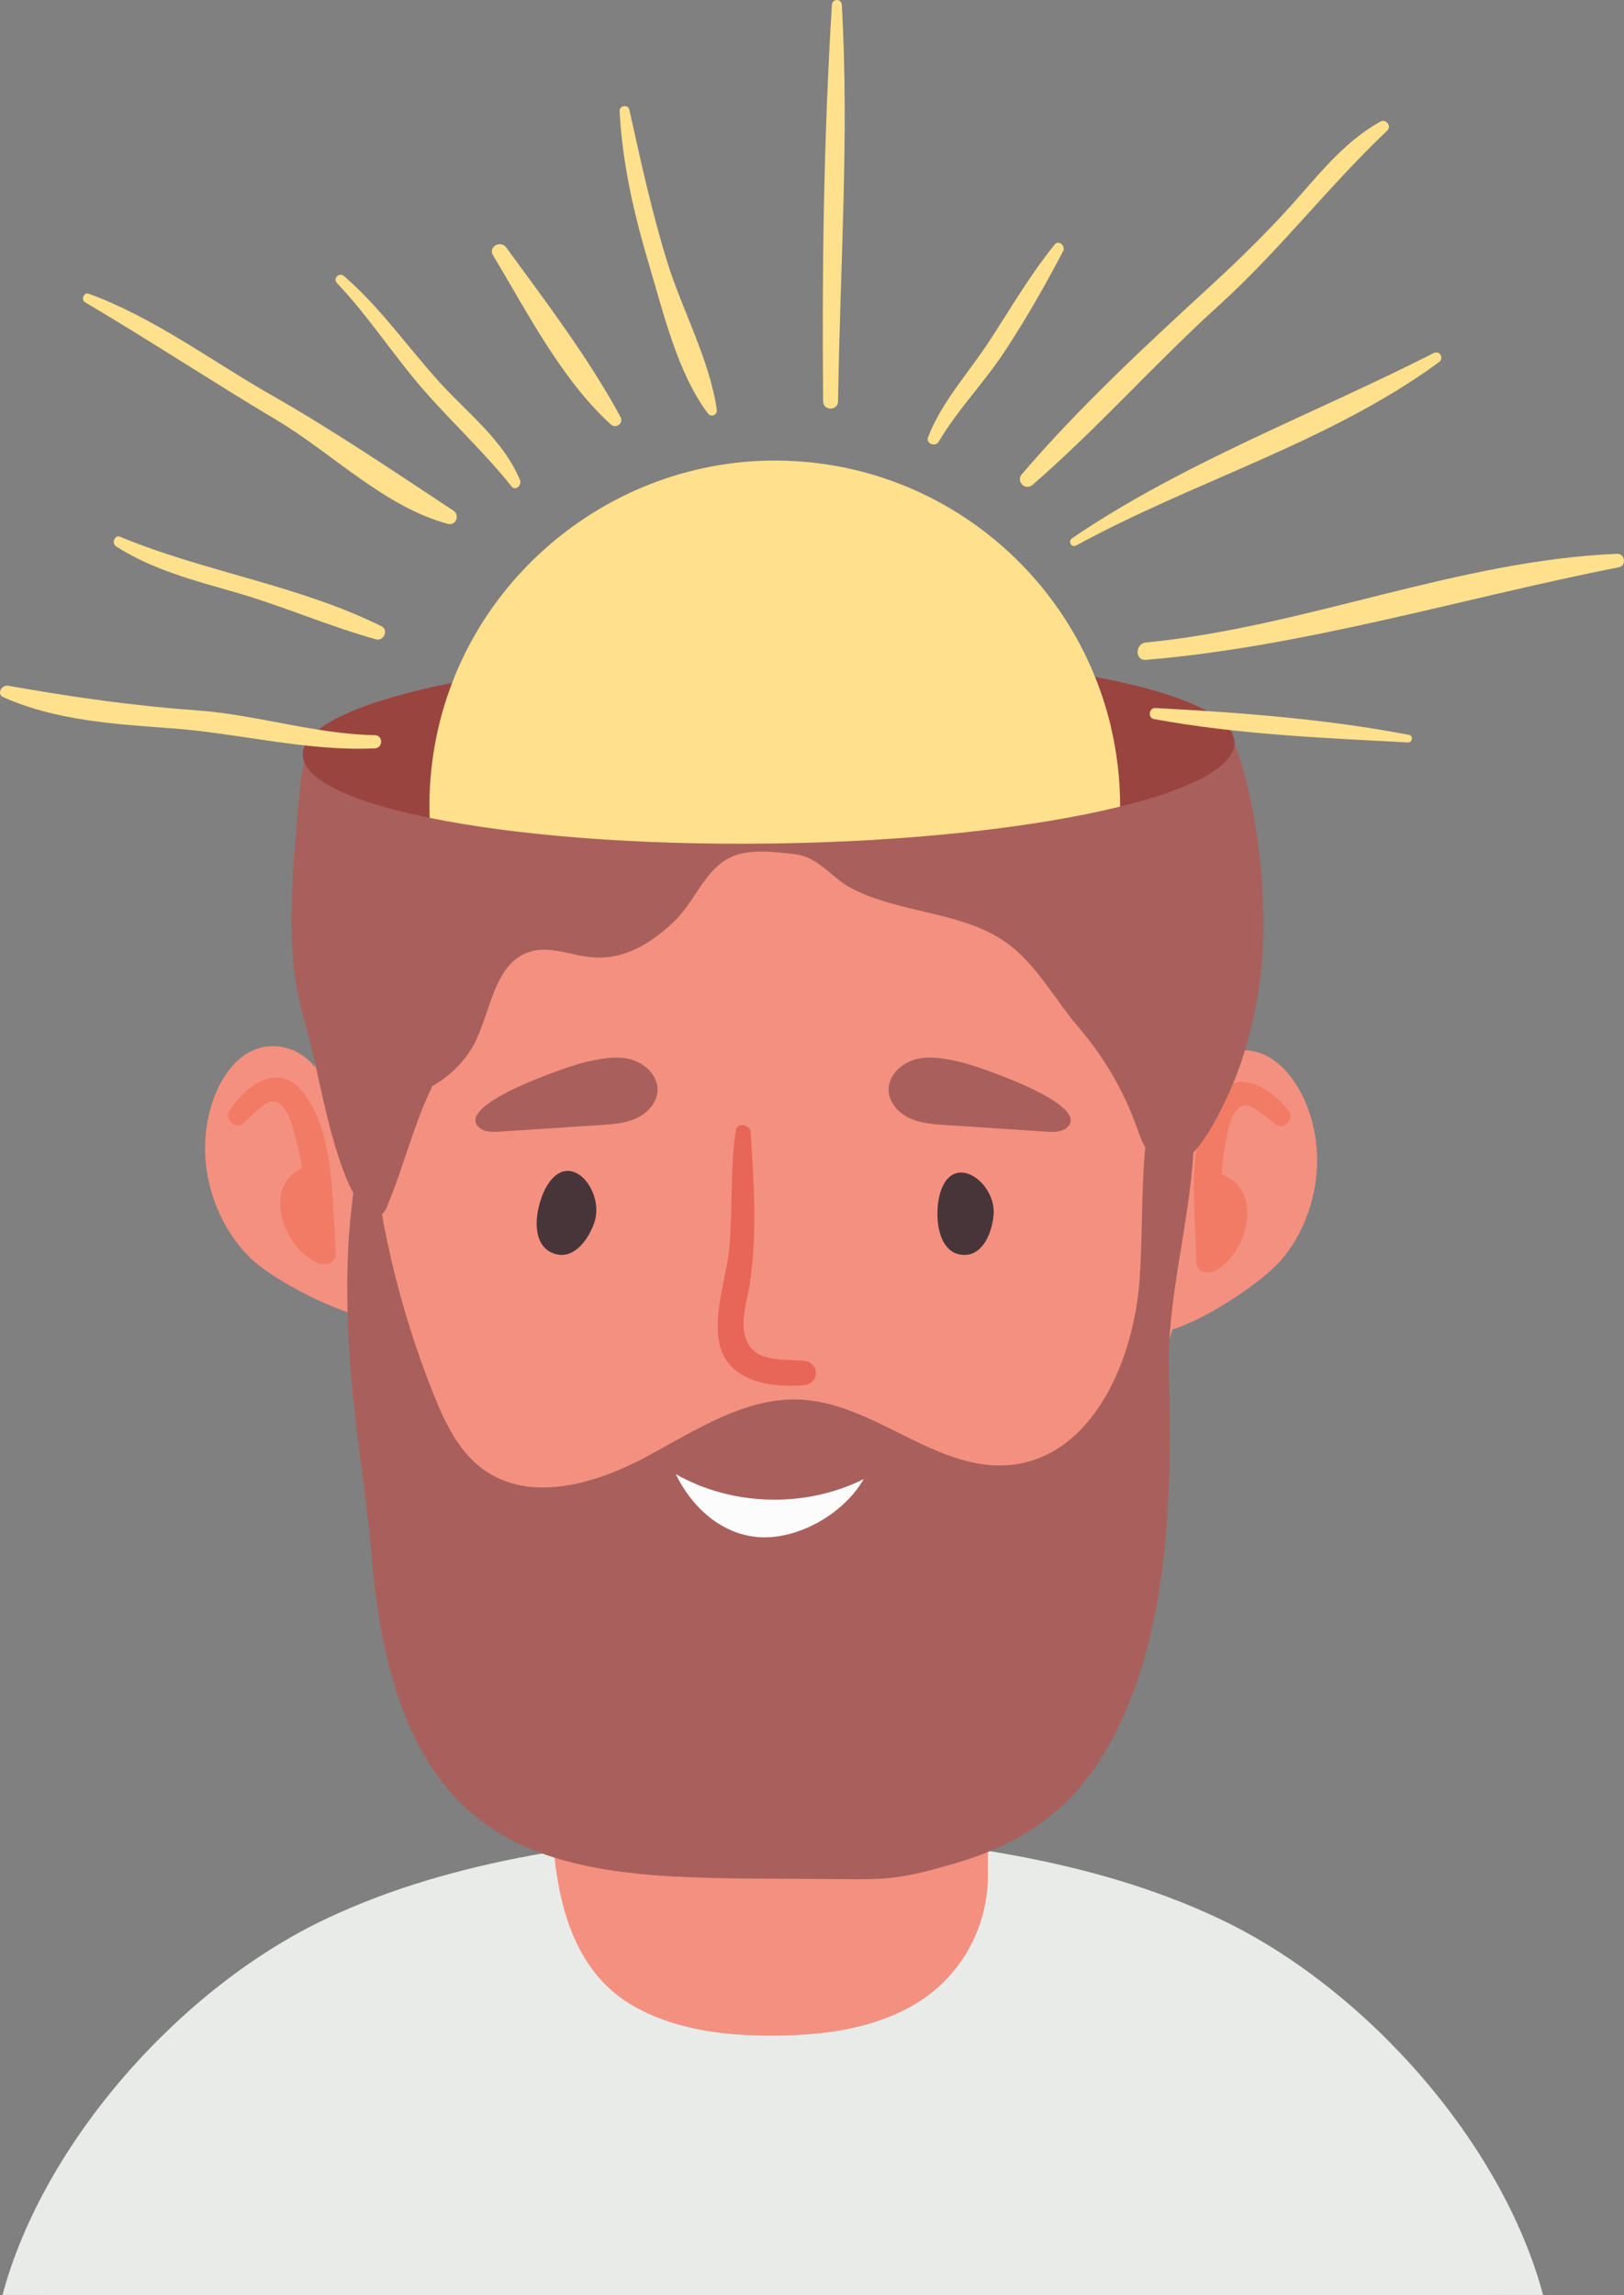 <svg xmlns="http://www.w3.org/2000/svg" width="764.38" height="1080" viewBox="0 0 764.38 1080"><rect x="0" y="0" width="764.38" height="1080" fill="#808080" stroke="none"/><g id="a"/><g id="b"><g id="c"><g id="d"><path d="M376.05 1080l350.24-.1c-19.2-71.7-83.76-144.73-152.61-177.15-61.44-28.93-129.48-36.2-197.63-42.04v-2.09c-4.11.35-8.22.7-12.32 1.04-4.11-.35-8.21-.69-12.32-1.04v2.09c-68.15 5.84-136.19 13.11-197.63 42.04C84.93 935.17 20.37 1008.2 1.17 1079.9l350.24.1h24.64z" fill="#e9ebe9"/><path d="M262.59 768.4c-.02.86-.13 1.69-.13 2.55.0 52.2-18.02 143.5 36.73 173.59 19.83 10.9 43.16 13.54 65.79 13.35 22.11-.18 44.85-3.07 64.12-13.91 22.58-12.69 35.92-36.13 35.92-61.95V773.38c0-1.68-.16-3.32-.24-4.98H262.6z" fill="#f4907f"/><path d="M262.45 815.29c22.04 12.15 46.09 20.67 70.85 24.7-.02.23-.04.46-.05.69 10.12 1.48 20.31 2.1 30.48 1.97 10.17.12 20.36-.49 30.48-1.97-.02-.23-.03-.46-.05-.69 24.75-4.03 48.8-12.56 70.85-24.7V674.78H262.45v140.51z" fill="#f27b66"/><path d="M143.98 353.66c1.32 55.6 2.99 111.18 5.02 166.75 2.11 57.93 17.51 118.71 39.11 171.4 28.09 68.52 76.65 116.11 142.75 128.18-.01.25-.03.5-.05.75 9.74 1.6 19.55 2.26 29.35 2.12 9.79.14 19.61-.53 29.35-2.12-.01-.25-.03-.5-.04-.75 66.09-12.06 109.8-57.95 137.88-126.47 21.6-52.69 41.86-115.17 43.97-173.1 2.02-55.57 3.7-111.16 5.02-166.75-67.75-9.11-364.6-9.11-432.35.0z" fill="#f4907f"/><g><path d="M279.84 574.94c4.68-14.42-11.21-34.42-22.05-17.52-5.6 8.74-9.55 29.3 3.98 32.76 8.86 2.26 15.57-7.53 18.07-15.24z" fill="#48353a"/><path d="M467.68 571.35c1.03-14.85-18.68-29.53-24.94-10.72-3.24 9.73-2.12 30.18 11.46 29.87 8.89-.2 12.92-11.22 13.47-19.15z" fill="#48353a"/></g><path d="M561.4 511.84c6.44-16.32 23.32-22.06 36.43-14.08 13.12 7.98 21.68 27.45 22.1 46.4.42 18.95-6.52 36.83-16.92 48.78-10.39 11.95-40.48 30.95-54.32 33.38-10.9-38.31 4.98-76.25 12.7-114.48z" fill="#f4907f"/><path d="M563.1 593.95c.06 4.78 5.57 5.84 8.92 4.03 14.74-8 22.91-36.67 4.32-44.83-.46-.2-.9-.34-1.34-.43.26-4.2.7-8.39 1.45-12.56.99-5.5 2.36-19.01 9.31-19.95 4.34-.59 11.67 6.98 15.24 9.2 3.93 2.45 8.28-3.41 5.59-6.8-8.4-10.57-24.36-20.67-34.46-6.6-14.54 20.28-9.35 54.67-9.03 77.93z" fill="#f27b66"/><path d="M151.84 507.61c-7.99-15.62-25.35-19.7-37.63-10.49-12.28 9.21-18.92 29.42-17.5 48.33 1.41 18.9 10.06 36.02 21.56 46.91 11.51 10.89 43.28 26.88 57.3 27.96 7.14-39.19-12.34-75.41-23.74-112.71z" fill="#f4907f"/><path d="M141.57 512.79c-11.41-13.03-26.31-1.43-33.65 9.91-2.35 3.63 2.55 9.04 6.22 6.22 3.34-2.56 9.89-10.8 14.28-10.64 7.01.26 9.68 13.57 11.2 18.95 1.15 4.08 1.99 8.21 2.66 12.36-.42.14-.86.32-1.29.56-17.72 9.92-6.8 37.67 8.64 44.2 3.51 1.48 8.88-.11 8.48-4.87-1.94-23.18-.1-57.92-16.54-76.69z" fill="#f27b66"/><path d="M452.68 499.88c-6.97-1.59-14.24-3.19-21.19-1.55-6.96 1.64-13.46 7.57-13.25 14.72.17 5.77 4.67 10.71 9.91 13.13 5.24 2.43 11.15 2.84 16.92 3.22 15.82 1.03 31.64 2.06 47.46 3.1 3.43.22 7.28.3 9.79-2.03 11.77-10.89-43.58-29.21-49.64-30.59z" fill="#a9605c"/><path d="M275.06 499.88c6.97-1.59 14.24-3.19 21.19-1.55 6.96 1.64 13.46 7.57 13.24 14.72-.17 5.77-4.67 10.71-9.91 13.13-5.24 2.43-11.16 2.84-16.92 3.22-15.81 1.03-31.63 2.06-47.45 3.09-3.43.22-7.28.3-9.8-2.03-11.77-10.89 43.58-29.21 49.65-30.59z" fill="#a9605c"/><path d="M581.05 349.46c-14.35-38.37-22.16 36.49-58.96 18.48-34.46-16.87-73.68-20.29-111.12-28.7-22.7-5.1-45.44-12.13-68.23-17.74-39.54 1.05-79.01 3.32-118.19 9.34-17.74 7.68-36.75 7.68-56.18 7.61-.24.0-.44-.06-.68-.07-7.4 2.96-14.72 6.2-22.14 9.05-3.67 12.69-4.79 26.8-5.95 41.14-2.46 30.22-5.18 61.18 3.39 90.71 7.34 25.21 10.79 54.27 21.23 78 2.14 4.86 12.31 23.97 18.01 10.32 7.82-18.72 12.47-38.47 21.28-56.54 8.89-5.09 16.48-12.72 20.75-21.98 6.99-15.12 9.08-36.09 24.95-41.17 9.89-3.16 20.36 2.04 30.73 2.63 14.93.85 27.61-7.41 37.86-17.46 11.19-10.97 15.11-28.46 32.3-31.67 6.79-1.27 13.78-.57 20.65.14 2.98.31 6 .62 8.79 1.73 7.55 3.02 13.23 10.29 20.42 14.26 7.8 4.3 16.41 6.8 24.98 9.02 17.56 4.56 36.65 7.18 51.24 18.91 12.67 10.19 20.97 25.69 31.5 37.96 11.61 13.54 20.82 29.08 26.95 45.84 1.5 4.12 2.85 8.35 5.24 12.02 15.41 23.62 33.65-16.06 38.62-27.06 7.27-16.08 11.72-33.4 14.27-50.82 4.88-33.26.17-82.19-11.72-113.98z" fill="#a9605c"/><path d="M581.05 349.46c.32 24.67-97.6 45.93-218.7 47.48-121.1 1.55-219.53-17.2-219.85-41.88-.31-24.67 97.6-45.93 218.7-47.48 121.1-1.55 219.53 17.2 219.85 41.88z" fill="#9a443f"/><path d="M377.87 640.26c-12.2-.76-24.08.52-27.28-11.97-1.99-7.78 1.47-17.87 2.54-25.51 3.26-23.28 1.69-46.82.18-70.18-.21-3.37-6.34-4.63-6.93-.85-2.85 18.16-1.42 36.35-3.02 54.6-1.2 13.67-6.92 29-5.29 42.88 2.25 19.22 20.85 23.92 39.8 22.66 8.22-.55 8.26-11.1.0-11.61z" fill="#e86658"/><path d="M164.5 637.5c-2.44-38.33-1.25-76.77 9.61-110.69 3.3 44.29 13.44 88.06 29.96 129.28 5.39 13.45 11.97 27.27 23.8 35.63 21.75 15.38 52.04 6.68 75.56-5.81 23.53-12.5 47.32-28.81 73.92-27.29 34.73 1.99 63.88 34.29 98.48 30.69 38.34-3.99 57.82-48.82 60.57-87.26 2.75-38.44-2.49-80.13 18.01-112.77 19.95 49.13-5.91 104.42-4.3 157.42 1.79 59.07-.03 128.17-30.64 178.73-16.3 26.92-38.76 42.14-68.94 51.06-30.17 8.93-34.21 7.86-65.68 7.64-110-.77-196.82 6.44-209.95-152.03-2.46-29.66-8.33-62.03-10.4-94.6z" fill="#a9605c"/><path d="M406.5 696.01c-27.47 13.69-61.72 12.79-88.43-2.33 7.92 16.28 22.52 29.12 40.61 29.7 18.1.58 38.87-11.63 47.82-27.37z" fill="#fcfcfc"/><path d="M522.86 341.86c-1.89-8.04-4.42-15.83-7.45-23.36-24.07-59.66-82.45-101.78-150.73-101.78s-128.51 43.44-151.87 104.58c-3.03 7.95-5.49 16.18-7.26 24.67-2.24 10.75-3.43 21.89-3.43 33.31.0 1.87.07 3.73.14 5.59 40.11 8.18 97 12.88 160.07 12.08 65.85-.84 124.81-7.52 164.89-17.4.0-.09.0-.17.0-.26.0-12.88-1.54-25.4-4.38-37.42z" fill="#ffe08c"/><path d="M244.73 225.79c-8.02-18.82-24.22-30.96-37.7-45.77-15.27-16.77-27.84-35.19-45.13-50.11-2.25-1.94-5.37 1.09-3.29 3.29 14.88 15.68 26.57 34 40.76 50.28 13.48 15.47 28.54 29.3 41.38 45.38 1.96 2.45 4.99-.68 3.98-3.07z" fill="#ffe08c"/><path d="M313.93 122.88c-7.24-23.42-12.39-47.38-17.72-71.29-.57-2.54-4.7-2.01-4.57.62 1.27 24.97 6.89 49.03 14.03 72.95 6.74 22.58 13.24 50.23 27.44 69.29 1.61 2.17 4.63.86 4.25-1.79-3.41-23.47-16.37-46.95-23.43-69.77z" fill="#ffe08c"/><path d="M292.06 196.22c-14.94-27.69-35.18-54.29-53.75-79.71-2.68-3.68-8.7-.43-6.24 3.65 16.14 26.76 32.11 58.35 55.44 79.57 2.42 2.2 6.13-.56 4.55-3.51z" fill="#ffe08c"/><path d="M396.21 2.24c-.17-2.99-4.47-2.99-4.65.0-3.83 61.81-4.72 124.69-4.13 186.62.04 4.52 6.97 4.53 7.03.0.86-61.92 5.33-124.77 1.75-186.62z" fill="#ffe08c"/><path d="M496.43 115.07c-11.62 14.27-20.85 30.26-30.91 45.64-9.74 14.91-22.25 28.31-28.72 45.06-1.14 2.95 3.47 4.71 5 2.11 8.97-15.18 21.57-27.99 31.25-42.76 9.91-15.11 18.99-30.96 27.35-46.98 1.25-2.41-2.07-5.41-3.98-3.07z" fill="#ffe08c"/><path d="M649.68 57.23c-15.2 8.5-26.15 21.44-37.48 34.4-13.25 15.16-27.4 29.11-42.22 42.73-30.73 28.25-61.76 56.98-88.97 88.71-2.99 3.49 1.55 8.06 5.04 5.04 30.61-26.53 57.68-57.26 87.76-84.5 28.39-25.71 51.44-55.92 79.13-82.16 2.25-2.13-.62-5.69-3.26-4.22z" fill="#ffe08c"/><path d="M674.77 166.15c-56.58 28.81-117.55 51.33-170.19 87.14-2.08 1.41-.26 4.62 1.98 3.39 55.73-30.47 119.24-48.52 170.71-86.25 2.54-1.86.39-5.76-2.5-4.28z" fill="#ffe08c"/><path d="M761.24 260.6c-75.17 3.06-146.98 34.44-221.88 41.74-5.16.5-5.26 8.6.0 8.16 75.01-6.27 149-29.07 222.73-43.61 3.54-.7 2.74-6.44-.85-6.29z" fill="#ffe08c"/><path d="M663.27 345.81c-39.14-7.51-79.72-10.55-119.51-12.65-2.92-.15-3.64 4.63-.7 5.18 39.17 7.26 80.03 8.92 119.72 11.02 2.01.11 2.5-3.16.48-3.55z" fill="#ffe08c"/><path d="M213.4 240.28c-27.83-18.36-56.3-37.65-85.29-54.16-28.47-16.22-55.35-36.53-86.29-47.9-2.4-.88-3.83 2.81-1.71 4.06 30.37 17.94 59.79 37.33 90.09 55.39 26.25 15.64 50.65 40.75 80.57 48.84 3.83 1.03 5.81-4.14 2.63-6.23z" fill="#ffe08c"/><path d="M179.58 294.7c-39.02-19.36-82.93-25.48-123-42.1-2.69-1.12-4.16 3.08-1.91 4.53 16.99 10.92 36.78 16.05 56.03 21.57 22.42 6.43 43.9 15.95 66.3 22.14 3.58.99 6.07-4.41 2.58-6.14z" fill="#ffe08c"/><path d="M176.42 345.93c-27.9-.45-55.74-9.66-83.84-11.67-30.01-2.14-59.16-6.35-88.77-11.58-3.01-.53-5.55 3.92-2.27 5.38 24.87 11.08 52.85 12.7 79.68 14.69 31.46 2.33 63.72 10.93 95.2 9.38 3.96-.19 4.01-6.13.0-6.2z" fill="#ffe08c"/></g></g></g></svg>